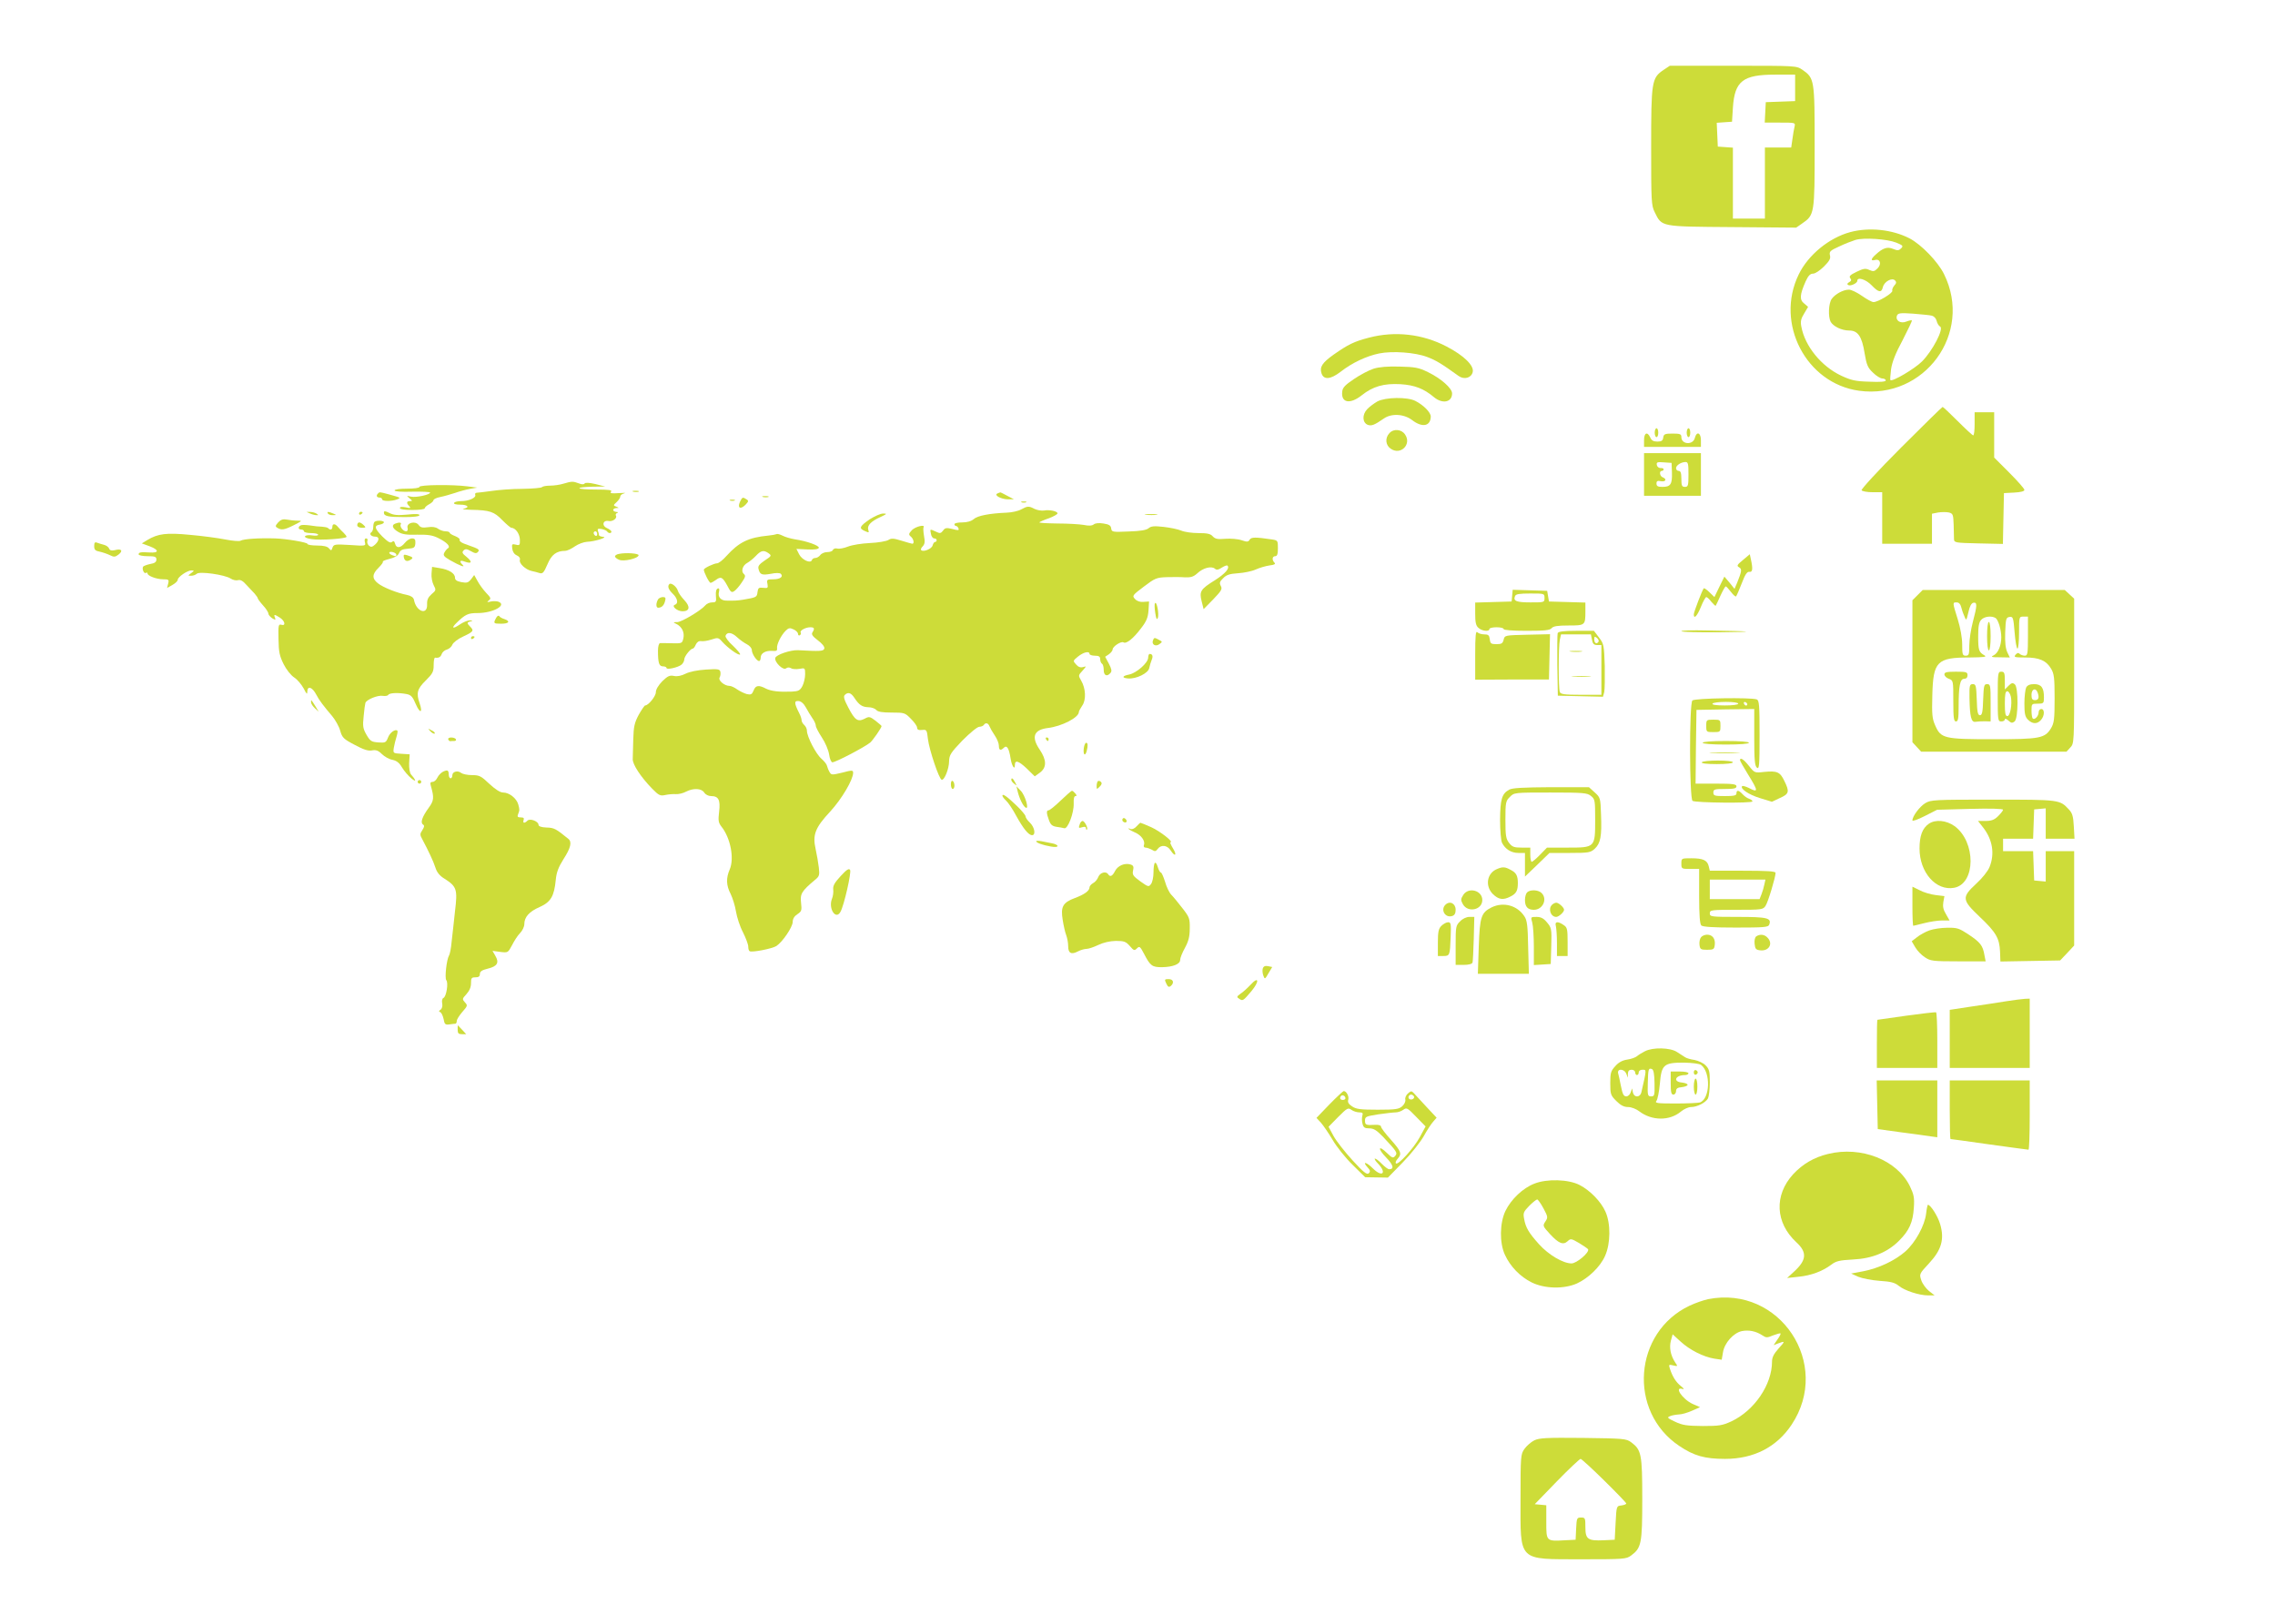 <?xml version="1.0" standalone="no"?>
<!DOCTYPE svg PUBLIC "-//W3C//DTD SVG 20010904//EN"
 "http://www.w3.org/TR/2001/REC-SVG-20010904/DTD/svg10.dtd">
<svg version="1.0" xmlns="http://www.w3.org/2000/svg"
 width="1280pt" height="914pt" viewBox="0 0 1280 914"
 preserveAspectRatio="xMidYMid meet">
<g transform="translate(0,914) scale(0.1,-0.1)"
fill="#cddc39" stroke="none">
<path d="M9359 8746 c-66 -45 -69 -65 -69 -433 0 -307 1 -329 20 -367 41 -83
29 -81 436 -84 l360 -3 33 23 c70 48 71 53 71 433 0 379 -1 385 -70 433 -33
22 -36 22 -389 22 l-356 0 -36 -24z m741 -101 l0 -74 -82 -3 -83 -3 -3 -57 -3
-58 87 0 c84 0 86 0 81 -22 -3 -13 -9 -44 -12 -70 l-7 -48 -74 0 -74 0 0 -200
0 -200 -90 0 -90 0 0 199 0 200 -42 3 -43 3 -3 67 -3 67 43 3 43 3 5 80 c10
149 56 185 238 185 l112 0 0 -75z"/>
<path d="M10411 7834 c-120 -32 -238 -129 -291 -239 -134 -275 42 -613 340
-654 368 -50 642 324 478 656 -34 70 -129 168 -195 202 -98 50 -227 63 -332
35z m257 -59 c39 -16 42 -19 28 -33 -12 -12 -20 -13 -44 -3 -33 14 -58 6 -99
-32 -28 -25 -29 -37 -3 -30 29 8 38 -24 13 -48 -17 -17 -23 -18 -46 -8 -21 10
-33 8 -72 -11 -35 -17 -43 -25 -35 -35 8 -10 7 -16 -6 -23 -11 -6 -13 -12 -5
-16 12 -8 51 10 51 24 0 23 48 8 80 -25 40 -42 56 -44 64 -10 8 31 51 54 68
37 9 -9 8 -16 -4 -29 -8 -10 -14 -23 -11 -29 4 -13 -80 -64 -106 -64 -9 0 -38
16 -65 35 -27 19 -60 35 -73 35 -32 0 -78 -25 -97 -52 -18 -25 -21 -100 -6
-129 15 -26 62 -49 104 -49 49 0 72 -33 87 -128 11 -66 18 -82 47 -109 18 -18
42 -33 53 -33 10 0 19 -5 19 -11 0 -7 -30 -10 -92 -7 -79 2 -103 8 -159 34
-112 53 -204 166 -224 276 -6 29 -2 45 16 74 l22 37 -22 19 c-27 21 -25 49 8
124 15 33 26 44 42 44 12 0 39 18 61 40 31 31 39 45 34 63 -5 21 1 27 52 50
31 15 73 31 92 37 49 14 177 5 228 -15z m199 -411 c14 -3 25 -14 29 -29 3 -14
12 -29 20 -33 22 -12 -43 -137 -102 -196 -42 -42 -168 -116 -178 -105 -2 2 0
30 4 62 6 40 25 89 65 163 30 59 54 108 52 111 -2 2 -17 -1 -32 -7 -33 -13
-62 7 -52 34 6 14 19 16 89 11 46 -4 93 -8 105 -11z"/>
<path d="M7703 7240 c-85 -22 -117 -38 -200 -96 -63 -45 -79 -69 -68 -104 12
-39 51 -36 108 8 64 50 144 88 217 103 74 15 202 6 270 -20 48 -18 80 -37 177
-107 31 -22 71 -11 79 22 9 36 -49 93 -147 144 -136 71 -290 88 -436 50z"/>
<path d="M7728 7065 c-25 -8 -75 -34 -110 -58 -49 -33 -64 -48 -66 -70 -8 -64
43 -74 109 -22 64 51 125 68 218 63 80 -5 132 -25 189 -73 48 -40 102 -29 102
21 0 29 -62 84 -136 120 -51 25 -72 29 -159 31 -67 2 -115 -2 -147 -12z"/>
<path d="M7750 6881 c-19 -11 -45 -30 -58 -44 -29 -31 -27 -76 4 -88 21 -7 37
-1 89 35 43 31 114 27 160 -8 57 -44 104 -35 105 20 0 23 -40 64 -87 88 -46
23 -167 21 -213 -3z"/>
<path d="M10696 6621 c-130 -130 -225 -234 -222 -240 4 -6 32 -11 62 -11 l54
0 0 -145 0 -145 140 0 140 0 0 85 0 84 35 7 c19 3 46 3 60 0 23 -6 25 -11 27
-69 1 -34 2 -71 2 -82 1 -19 9 -20 138 -23 l137 -3 3 143 3 143 58 3 c36 2 57
7 57 15 0 7 -38 50 -85 97 l-85 85 0 127 0 128 -55 0 -55 0 0 -65 c0 -36 -3
-65 -8 -65 -4 0 -43 36 -87 80 -44 44 -82 80 -85 80 -3 0 -108 -103 -234 -229z"/>
<path d="M9310 6705 c0 -14 5 -25 10 -25 6 0 10 11 10 25 0 14 -4 25 -10 25
-5 0 -10 -11 -10 -25z"/>
<path d="M9490 6705 c0 -14 5 -25 10 -25 6 0 10 11 10 25 0 14 -4 25 -10 25
-5 0 -10 -11 -10 -25z"/>
<path d="M7817 6702 c-26 -28 -21 -69 9 -88 55 -37 117 25 80 80 -20 31 -65
35 -89 8z"/>
<path d="M9250 6663 l0 -38 160 0 160 0 0 38 c0 42 -24 52 -34 13 -10 -42 -76
-38 -76 4 0 17 -7 20 -49 20 -44 0 -50 -3 -53 -22 -2 -18 -10 -23 -33 -23 -22
0 -33 6 -40 23 -16 35 -35 27 -35 -15z"/>
<path d="M9250 6470 l0 -120 160 0 160 0 0 120 0 120 -160 0 -160 0 0 -120z
m157 10 c2 -65 -8 -80 -53 -80 -26 0 -34 4 -34 19 0 14 6 17 25 13 27 -5 35
12 10 22 -17 6 -21 36 -5 36 6 0 10 4 10 9 0 5 -8 8 -17 7 -10 0 -19 7 -21 17
-3 16 2 18 40 15 l43 -3 2 -55z m93 -10 c0 -63 -2 -70 -20 -70 -17 0 -20 7
-20 45 0 33 -4 45 -15 45 -8 0 -15 7 -15 15 0 16 27 34 53 35 15 0 17 -10 17
-70z"/>
<path d="M3170 6418 c-19 -6 -53 -11 -75 -11 -22 0 -42 -4 -45 -8 -3 -5 -53
-9 -110 -10 -58 0 -136 -6 -175 -12 -38 -5 -76 -10 -83 -10 -7 0 -11 -6 -8
-12 6 -16 -36 -35 -79 -35 -19 0 -37 -4 -40 -10 -4 -6 10 -10 34 -10 44 0 56
-16 19 -23 -13 -2 7 -5 43 -6 104 -2 129 -10 175 -58 23 -23 46 -43 51 -43 23
-1 46 -32 48 -65 1 -33 -1 -36 -23 -30 -21 5 -23 3 -20 -22 2 -17 11 -32 25
-38 14 -6 21 -16 18 -26 -6 -19 31 -54 65 -62 14 -3 34 -8 46 -12 17 -5 24 2
44 49 23 55 51 76 100 76 10 0 34 11 54 25 20 14 51 25 69 26 41 1 122 26 90
28 -13 1 -23 5 -23 10 0 5 -3 16 -6 24 -4 11 1 13 21 10 14 -3 28 -9 31 -14 7
-11 24 -12 24 -1 0 5 -11 14 -25 20 -31 14 -23 46 9 40 23 -5 51 16 41 31 -3
5 1 12 7 14 8 3 6 6 -4 6 -10 1 -18 6 -18 11 0 6 8 10 18 11 16 0 16 1 -1 8
-17 6 -17 8 2 25 12 11 21 25 21 32 0 7 10 15 23 18 12 3 -2 3 -31 1 -42 -3
-52 -1 -44 8 8 9 -11 12 -84 12 -52 0 -94 3 -94 8 0 4 33 7 73 8 l72 1 -55 14
c-35 8 -57 9 -61 3 -4 -6 -15 -6 -33 1 -32 12 -39 12 -86 -2z m190 -284 c0 -8
-4 -12 -10 -9 -5 3 -10 10 -10 16 0 5 5 9 10 9 6 0 10 -7 10 -16z"/>
<path d="M2360 6400 c0 -6 -30 -10 -70 -10 -40 0 -70 -4 -70 -10 0 -6 38 -9
100 -7 55 1 100 -1 100 -5 0 -12 -78 -29 -107 -23 -27 6 -27 6 -9 -9 17 -14
18 -16 3 -16 -20 0 -22 -11 -4 -29 10 -11 6 -12 -20 -6 -21 4 -33 3 -33 -4 0
-7 27 -11 70 -11 39 0 70 4 70 10 0 5 11 15 24 22 14 7 25 18 25 23 0 6 17 14
38 18 21 4 58 15 83 23 25 9 63 19 85 23 l40 7 -55 7 c-84 11 -270 9 -270 -3z"/>
<path d="M3563 6373 c9 -2 23 -2 30 0 6 3 -1 5 -18 5 -16 0 -22 -2 -12 -5z"/>
<path d="M2127 6363 c-12 -11 -8 -23 8 -23 8 0 15 -4 15 -10 0 -12 56 -12 85
0 22 9 21 9 -51 29 -49 13 -49 13 -57 4z"/>
<path d="M5612 6363 c-22 -9 19 -32 58 -33 l35 0 -38 20 c-20 11 -38 20 -39
19 -2 0 -9 -3 -16 -6z"/>
<path d="M4293 6343 c9 -2 23 -2 30 0 6 3 -1 5 -18 5 -16 0 -22 -2 -12 -5z"/>
<path d="M4163 6315 c-15 -34 3 -44 31 -16 18 19 19 23 6 31 -21 14 -24 13
-37 -15z"/>
<path d="M4108 6323 c6 -2 18 -2 25 0 6 3 1 5 -13 5 -14 0 -19 -2 -12 -5z"/>
<path d="M5748 6313 c6 -2 18 -2 25 0 6 3 1 5 -13 5 -14 0 -19 -2 -12 -5z"/>
<path d="M5745 6273 c-16 -9 -52 -17 -80 -18 -97 -4 -165 -17 -186 -36 -14
-12 -37 -19 -66 -19 -23 0 -43 -4 -43 -10 0 -5 4 -10 9 -10 5 0 11 -6 14 -14
4 -11 -2 -12 -34 -3 -34 8 -42 7 -53 -9 -12 -16 -18 -17 -40 -6 -35 16 -34 16
-28 -13 2 -14 11 -25 18 -25 8 0 14 -4 14 -10 0 -5 -4 -10 -9 -10 -5 0 -11 -9
-14 -20 -5 -19 -52 -38 -64 -26 -4 4 0 13 9 22 11 12 13 25 7 57 -4 23 -5 45
-3 49 12 19 -45 5 -65 -15 -19 -21 -20 -25 -6 -37 15 -12 21 -40 8 -40 -3 0
-31 8 -60 17 -46 14 -58 15 -75 4 -12 -7 -58 -15 -104 -17 -45 -2 -101 -11
-123 -20 -23 -9 -50 -14 -60 -11 -11 3 -22 -1 -25 -8 -2 -7 -17 -12 -32 -12
-15 0 -33 -8 -39 -17 -7 -9 -19 -16 -28 -16 -8 0 -17 -5 -19 -12 -7 -21 -56 1
-72 33 l-15 30 61 -3 c40 -2 62 1 65 9 4 12 -66 38 -135 48 -24 4 -55 13 -70
21 -14 7 -29 11 -33 8 -4 -2 -25 -6 -46 -8 -113 -11 -165 -37 -236 -115 -20
-23 -44 -41 -52 -41 -17 0 -75 -27 -75 -36 0 -14 30 -74 38 -74 4 0 17 7 28
15 30 23 39 18 65 -29 20 -39 25 -43 41 -32 10 7 29 29 42 49 20 29 22 38 11
47 -17 15 -7 48 19 62 11 6 33 23 48 39 30 32 45 35 73 15 17 -13 16 -15 -22
-40 -32 -22 -40 -32 -35 -49 8 -31 18 -35 70 -26 27 6 50 5 55 0 16 -16 -3
-31 -42 -31 -36 0 -38 -2 -33 -26 4 -23 2 -25 -24 -22 -25 3 -29 -1 -32 -24
-3 -29 -6 -30 -82 -43 -33 -5 -46 -6 -95 -5 -30 1 -47 21 -40 48 4 17 2 23 -7
20 -8 -3 -12 -18 -10 -41 3 -33 1 -37 -21 -37 -14 0 -31 -7 -38 -16 -24 -29
-133 -94 -158 -95 -25 0 -25 -1 -6 -10 32 -16 47 -47 40 -81 -7 -29 -8 -29
-63 -28 -32 1 -62 1 -68 1 -7 -1 -12 -19 -12 -43 0 -68 6 -88 28 -88 11 0 20
-4 20 -9 0 -12 66 3 85 19 8 7 15 20 15 29 0 17 35 61 48 61 4 0 12 10 17 23
7 14 17 21 30 19 10 -2 37 2 58 9 36 12 40 11 60 -12 30 -34 93 -80 101 -72 3
3 -15 25 -40 49 -26 23 -44 48 -42 56 8 23 35 20 64 -7 16 -15 41 -33 57 -41
15 -8 27 -22 27 -32 0 -21 27 -62 41 -62 5 0 9 9 9 20 0 24 28 40 66 37 23 -2
28 2 26 15 -3 21 22 72 48 98 17 17 24 18 45 8 14 -6 25 -18 25 -25 0 -8 5
-11 10 -8 6 4 8 10 5 15 -7 11 27 30 54 30 23 0 26 -7 12 -29 -7 -11 1 -22 30
-44 24 -18 39 -36 37 -46 -3 -16 -23 -17 -148 -10 -42 2 -125 -26 -128 -44 -5
-24 45 -72 61 -58 8 6 18 6 27 1 8 -6 30 -7 48 -4 31 6 32 5 32 -30 0 -21 -7
-50 -15 -66 -13 -25 -22 -30 -58 -32 -72 -3 -118 2 -148 17 -40 21 -58 19 -69
-11 -9 -22 -15 -25 -38 -20 -15 4 -39 16 -54 26 -15 11 -34 20 -43 20 -29 0
-66 31 -56 48 5 8 6 23 4 32 -4 15 -15 16 -81 12 -47 -3 -92 -12 -114 -23 -24
-12 -47 -17 -66 -13 -24 5 -35 0 -66 -30 -22 -23 -36 -46 -36 -62 0 -22 -42
-74 -60 -74 -4 0 -20 -24 -36 -52 -24 -45 -29 -66 -31 -138 -1 -47 -3 -97 -3
-112 -1 -30 45 -100 108 -165 39 -40 47 -43 75 -37 18 4 44 6 60 5 15 -1 41 5
57 14 41 21 87 19 102 -5 8 -12 24 -20 39 -20 42 0 53 -22 45 -88 -6 -50 -4
-62 14 -85 50 -63 72 -177 46 -239 -22 -50 -20 -91 5 -139 11 -23 25 -67 30
-99 5 -31 22 -84 39 -116 16 -32 30 -69 30 -81 0 -12 3 -24 8 -26 13 -8 126
14 150 29 35 23 91 106 92 135 0 18 9 33 26 44 24 16 26 21 21 65 -6 50 4 66
78 128 25 20 27 27 22 70 -3 26 -11 72 -18 104 -18 80 -3 120 83 212 64 70
128 178 128 217 0 15 -5 16 -61 1 -59 -14 -62 -14 -72 4 -6 10 -12 26 -14 34
-1 8 -15 26 -31 40 -31 26 -82 125 -82 158 0 11 -7 25 -15 32 -8 7 -15 19 -15
27 0 8 -6 26 -14 41 -28 55 -28 69 -4 67 15 -1 30 -14 42 -36 10 -19 27 -46
37 -61 11 -15 19 -34 19 -42 0 -8 15 -37 34 -66 19 -28 37 -71 41 -96 3 -24
12 -44 18 -44 19 0 181 85 213 111 15 13 64 83 64 93 0 2 -15 15 -34 30 -32
24 -36 25 -62 11 -38 -19 -54 -8 -91 63 -23 44 -29 62 -20 71 18 18 35 13 54
-16 26 -40 44 -52 79 -53 17 0 37 -7 44 -15 9 -11 33 -15 87 -15 71 0 75 -1
108 -35 19 -19 35 -41 35 -50 0 -11 8 -15 27 -13 27 3 28 1 34 -52 8 -62 62
-223 77 -228 15 -5 42 62 42 105 1 34 9 47 75 116 43 43 84 77 95 77 10 0 22
5 25 10 10 15 25 12 32 -7 4 -10 17 -33 30 -52 13 -19 23 -44 23 -57 0 -27 10
-30 28 -12 17 17 29 -3 38 -60 6 -41 24 -69 24 -38 0 31 20 25 66 -18 l46 -45
29 21 c39 29 38 71 -1 129 -49 72 -34 112 45 122 78 9 175 59 175 90 0 5 9 21
19 36 23 32 20 97 -6 141 -17 29 -16 30 8 56 22 25 23 26 3 20 -14 -4 -27 0
-39 14 -19 21 -19 21 10 45 31 25 65 33 65 15 0 -5 14 -10 30 -10 23 0 30 -5
30 -19 0 -11 5 -23 10 -26 6 -3 10 -19 10 -36 0 -31 19 -39 38 -16 9 10 6 23
-9 52 l-21 39 21 14 c11 8 21 20 21 27 0 17 48 48 61 40 16 -10 55 21 98 78
32 41 40 62 43 102 l3 50 -31 -2 c-20 -2 -37 4 -48 16 -17 18 -15 21 50 70 62
47 71 51 128 53 34 1 80 1 103 -1 34 -1 48 3 70 23 32 30 78 42 98 26 10 -9
20 -7 40 6 14 9 28 14 31 11 15 -14 -12 -45 -70 -82 -82 -51 -89 -63 -75 -119
l11 -44 54 55 c46 48 52 58 43 75 -9 17 -7 25 13 44 18 19 37 25 83 28 33 2
78 11 100 21 22 10 57 20 78 23 27 3 35 8 28 15 -16 16 -13 37 4 37 11 0 15
12 15 45 0 42 -1 44 -32 49 -94 14 -118 14 -127 -1 -7 -13 -14 -14 -46 -3 -20
7 -61 10 -91 8 -43 -4 -57 -1 -71 14 -12 14 -31 18 -80 18 -35 0 -79 6 -97 14
-19 8 -64 17 -100 21 -53 6 -70 4 -84 -8 -12 -10 -46 -16 -112 -18 -91 -4 -95
-3 -98 17 -2 17 -12 23 -44 28 -25 4 -45 2 -54 -5 -10 -8 -28 -9 -57 -3 -23 4
-90 8 -149 8 -59 1 -104 3 -100 7 4 3 28 14 55 23 26 10 47 22 47 27 0 12 -45
22 -76 16 -15 -2 -38 2 -53 9 -33 17 -39 17 -76 -3z"/>
<path d="M2160 6255 c0 -20 24 -25 116 -25 52 0 84 4 84 11 0 7 -23 8 -69 3
-53 -5 -76 -3 -100 9 -24 12 -31 13 -31 2z"/>
<path d="M1745 6250 c11 -5 27 -9 35 -9 13 -1 13 0 0 9 -8 5 -24 9 -35 9 l-20
0 20 -9z"/>
<path d="M1845 6250 c3 -5 16 -10 28 -9 21 0 21 1 2 9 -28 12 -37 12 -30 0z"/>
<path d="M2020 6249 c0 -5 5 -7 10 -4 6 3 10 8 10 11 0 2 -4 4 -10 4 -5 0 -10
-5 -10 -11z"/>
<path d="M4894 6218 c-58 -40 -63 -51 -29 -66 24 -11 26 -10 20 7 -7 24 16 48
70 72 36 17 37 19 14 19 -15 0 -48 -15 -75 -32z"/>
<path d="M6448 6243 c18 -2 45 -2 60 0 15 2 0 4 -33 4 -33 0 -45 -2 -27 -4z"/>
<path d="M1565 6200 c-16 -18 -17 -23 -5 -30 23 -15 41 -12 94 15 47 24 48 25
19 25 -17 0 -44 3 -59 6 -22 4 -34 0 -49 -16z"/>
<path d="M2107 6203 c-4 -3 -7 -17 -7 -29 0 -13 -5 -26 -10 -29 -15 -9 -2 -25
21 -25 25 0 24 -22 -1 -45 -16 -14 -23 -15 -34 -6 -8 7 -12 19 -9 27 3 8 0 14
-7 14 -8 0 -10 -8 -7 -21 6 -22 4 -22 -84 -16 -84 5 -91 4 -98 -14 -6 -19 -8
-19 -20 -5 -9 11 -30 16 -67 16 -30 0 -54 4 -54 9 0 9 -120 29 -180 31 -96 3
-180 -3 -197 -13 -6 -4 -44 -1 -85 7 -40 8 -129 20 -198 26 -134 13 -181 7
-241 -29 l-31 -19 46 -17 c52 -20 51 -38 -3 -34 -50 3 -61 1 -61 -11 0 -5 23
-10 50 -10 42 0 50 -3 50 -19 0 -14 -10 -21 -35 -25 -19 -4 -37 -11 -40 -15
-7 -13 5 -42 16 -35 5 3 9 2 9 -3 0 -14 52 -33 88 -33 31 0 34 -2 28 -25 l-6
-24 30 17 c16 9 30 22 30 29 0 16 54 53 77 53 17 -1 17 -1 -1 -15 -20 -15 -20
-15 0 -15 11 0 25 5 31 11 15 15 158 -5 191 -27 12 -8 31 -12 41 -9 13 4 28
-4 47 -26 16 -17 37 -40 47 -50 9 -11 17 -22 17 -25 0 -4 13 -22 30 -41 17
-18 30 -39 30 -46 0 -7 10 -18 21 -26 19 -11 21 -11 16 3 -8 20 -3 20 28 0 29
-19 34 -48 8 -40 -16 5 -18 -2 -16 -81 1 -72 6 -95 29 -141 15 -30 41 -63 60
-75 18 -12 41 -40 53 -62 16 -32 20 -35 20 -17 1 35 28 26 51 -18 15 -30 43
-66 89 -120 18 -22 39 -59 45 -82 11 -39 19 -47 82 -80 50 -27 76 -35 97 -31
21 4 35 0 55 -20 15 -15 42 -30 60 -33 24 -5 39 -17 54 -43 12 -20 35 -47 52
-61 29 -24 29 -13 -1 21 -8 10 -12 35 -11 65 l3 49 -47 3 c-47 3 -47 3 -42 35
3 18 10 45 15 61 5 16 7 31 5 34 -12 11 -43 -11 -53 -39 -11 -28 -15 -30 -55
-27 -38 3 -45 7 -66 43 -20 35 -22 48 -16 104 3 36 8 70 10 76 8 19 70 44 98
39 13 -2 28 0 31 6 7 11 57 13 103 4 25 -5 34 -15 52 -58 23 -53 40 -49 21 6
-20 57 -14 81 34 128 39 39 45 49 45 87 0 24 3 42 8 42 20 -3 31 3 37 20 3 10
16 22 28 25 12 3 27 15 32 28 6 13 32 33 63 47 56 26 60 32 37 55 -19 19 -19
24 3 29 14 4 13 5 -4 6 -12 0 -38 -10 -58 -24 -38 -26 -49 -21 -18 9 50 49 65
56 120 56 86 0 167 45 116 64 -8 3 -28 4 -42 1 -22 -5 -24 -4 -12 6 14 10 12
15 -15 43 -16 17 -38 47 -48 66 l-19 34 -17 -23 c-16 -20 -24 -23 -55 -17 -26
5 -36 12 -36 25 0 25 -35 46 -87 54 l-42 7 -3 -37 c-2 -21 4 -51 12 -66 14
-27 14 -29 -12 -51 -20 -18 -26 -32 -25 -57 3 -64 -62 -41 -74 26 -3 13 -16
22 -39 27 -56 11 -134 42 -163 65 -35 27 -34 52 3 88 16 16 27 31 24 34 -3 3
14 10 38 16 29 7 46 17 53 32 7 17 19 23 50 25 35 3 40 6 42 31 1 21 -3 27
-19 27 -11 0 -29 -11 -40 -25 -24 -30 -48 -32 -55 -5 -4 15 -9 18 -18 10 -9
-8 -23 1 -54 31 -44 45 -48 62 -13 67 12 2 22 8 22 13 0 10 -43 12 -53 2z
m123 -184 c0 -11 -3 -11 -24 -3 -23 9 -20 23 4 17 11 -3 20 -9 20 -14z"/>
<path d="M2010 6185 c0 -9 10 -15 26 -15 23 0 24 2 10 15 -8 8 -19 15 -25 15
-6 0 -11 -7 -11 -15z"/>
<path d="M2223 6193 c-22 -8 -14 -28 17 -46 22 -14 49 -18 107 -16 61 1 87 -3
119 -19 48 -24 70 -47 55 -57 -6 -3 -15 -14 -21 -25 -8 -15 -3 -22 33 -43 55
-31 87 -43 70 -26 -21 21 -15 29 13 18 39 -14 43 -1 9 27 -24 19 -27 26 -17
36 10 10 18 10 42 -4 23 -13 31 -14 40 -3 8 9 3 15 -20 24 -16 6 -43 16 -60
22 -16 6 -27 16 -24 21 3 5 -8 14 -25 21 -17 6 -31 15 -31 19 0 4 -10 8 -23 8
-13 0 -32 7 -43 15 -13 9 -31 12 -57 8 -29 -4 -41 -2 -51 12 -18 26 -70 13
-63 -15 3 -12 0 -20 -8 -20 -17 0 -38 27 -30 40 6 10 -10 12 -32 3z"/>
<path d="M1693 6184 c-18 -8 -16 -24 2 -24 8 0 15 -4 15 -10 0 -5 18 -10 40
-10 22 0 40 -4 40 -9 0 -6 -15 -7 -34 -4 -18 3 -36 1 -40 -5 -3 -6 13 -13 38
-16 48 -8 196 3 196 13 0 4 -8 14 -17 23 -10 9 -24 24 -31 32 -16 20 -32 21
-32 1 0 -16 -12 -20 -24 -7 -4 4 -20 7 -34 8 -15 0 -45 3 -67 7 -22 3 -46 4
-52 1z"/>
<path d="M530 6067 c0 -21 6 -27 33 -32 17 -4 43 -13 57 -20 22 -11 28 -10 48
5 26 21 15 34 -22 24 -18 -4 -28 -2 -32 9 -3 8 -16 18 -29 21 -13 3 -30 9 -39
12 -12 5 -16 0 -16 -19z"/>
<path d="M3483 6023 c-13 -2 -23 -9 -23 -14 0 -5 10 -14 23 -19 25 -12 107 7
110 25 2 11 -72 16 -110 8z"/>
<path d="M2272 6004 c4 -21 18 -27 38 -14 17 10 14 15 -18 25 -19 6 -23 4 -20
-11z"/>
<path d="M9807 5989 c-33 -27 -37 -33 -23 -41 18 -10 16 -22 -10 -87 l-15 -35
-28 35 -29 34 -28 -57 -28 -58 -28 27 c-15 15 -30 25 -32 22 -8 -8 -56 -133
-56 -146 0 -30 19 -10 40 42 12 30 26 55 30 55 5 0 18 -12 29 -27 12 -14 23
-24 24 -22 2 2 14 28 27 57 13 28 26 52 30 52 3 0 16 -14 29 -31 13 -17 25
-28 29 -25 3 4 18 37 32 74 19 50 30 66 43 64 18 -3 20 17 8 71 l-6 28 -38
-32z"/>
<path d="M3766 5853 c-12 -12 -5 -31 19 -54 27 -26 33 -55 13 -62 -23 -7 12
-37 42 -37 41 0 45 26 10 63 -17 18 -33 41 -36 52 -6 23 -38 48 -48 38z"/>
<path d="M8508 5788 l-3 -33 -102 -3 -103 -3 0 -63 c0 -48 4 -67 18 -79 20
-19 62 -23 62 -7 0 6 18 10 40 10 22 0 40 -4 40 -10 0 -6 50 -10 129 -10 102
0 131 3 141 15 9 11 34 15 95 15 94 0 95 1 95 80 l0 49 -102 3 -103 3 -5 30
-5 30 -97 3 -97 3 -3 -33z m182 -13 c0 -25 -1 -25 -79 -25 -80 0 -98 8 -87 35
4 12 25 15 86 15 79 0 80 0 80 -25z"/>
<path d="M10789 5791 l-29 -29 0 -400 0 -399 25 -27 24 -26 409 0 409 0 21 23
c22 23 22 26 22 431 l0 407 -26 24 -27 25 -399 0 -400 0 -29 -29z m245 -66 c3
-13 11 -37 18 -52 11 -28 11 -28 23 22 7 33 17 51 28 53 22 4 22 -14 -3 -108
-11 -41 -20 -101 -20 -132 0 -51 -2 -58 -20 -58 -18 0 -20 7 -20 63 0 38 -10
93 -25 142 -30 96 -30 95 -6 95 12 0 21 -9 25 -25z m194 -63 c15 -10 32 -66
32 -108 0 -47 -18 -90 -43 -102 -18 -9 -13 -11 35 -11 l56 -1 -14 29 c-10 21
-14 55 -12 113 3 76 5 83 24 86 20 3 22 -2 29 -87 4 -50 11 -91 16 -91 5 0 9
41 9 90 0 89 0 90 25 90 l25 0 0 -110 c0 -99 -2 -110 -18 -110 -10 0 -23 5
-28 10 -8 8 -15 6 -24 -5 -11 -13 -5 -15 54 -15 79 0 119 -17 146 -63 17 -28
20 -51 20 -167 0 -118 -3 -139 -20 -168 -35 -57 -62 -62 -326 -62 -276 0 -294
4 -326 78 -17 38 -19 62 -16 171 5 189 26 211 210 211 82 1 99 3 83 12 -31 18
-35 28 -35 107 0 55 4 79 17 93 17 19 58 24 81 10z"/>
<path d="M11180 5560 c0 -47 4 -80 10 -80 6 0 10 33 10 80 0 47 -4 80 -10 80
-6 0 -10 -33 -10 -80z"/>
<path d="M10940 5345 c0 -9 11 -20 25 -25 25 -9 25 -11 25 -125 0 -96 3 -115
15 -115 12 0 15 16 15 83 0 117 8 157 31 157 12 0 19 7 19 20 0 18 -7 20 -65
20 -52 0 -65 -3 -65 -15z"/>
<path d="M11240 5220 c0 -133 1 -140 20 -140 11 0 20 5 20 12 0 6 9 3 20 -7
16 -15 22 -15 35 -5 21 17 22 192 1 209 -12 10 -19 8 -35 -8 l-21 -21 0 50 c0
43 -3 50 -20 50 -19 0 -20 -7 -20 -140z m74 -1 c8 -44 -4 -109 -20 -109 -11 0
-14 17 -14 70 0 53 3 70 14 70 7 0 16 -14 20 -31z"/>
<path d="M11081 5213 c2 -108 10 -139 34 -135 11 2 35 3 53 3 l32 -1 0 105 c0
98 -1 105 -20 105 -17 0 -19 -8 -22 -87 -2 -70 -6 -88 -18 -88 -12 0 -16 18
-18 88 -3 79 -5 87 -22 87 -18 0 -20 -7 -19 -77z"/>
<path d="M11400 5271 c-5 -11 -10 -51 -10 -90 0 -58 4 -75 20 -91 25 -25 52
-26 73 -2 21 23 22 62 2 62 -8 0 -15 -8 -15 -19 0 -21 -23 -45 -33 -34 -4 3
-7 24 -7 45 0 37 1 38 35 38 33 0 35 2 35 36 0 54 -15 74 -55 74 -24 0 -38 -6
-45 -19z m64 -27 c11 -29 6 -44 -14 -44 -16 0 -20 7 -20 30 0 32 23 42 34 14z"/>
<path d="M3703 5768 c-13 -22 -13 -48 0 -48 20 0 33 13 39 38 5 17 2 22 -12
22 -11 0 -22 -6 -27 -12z"/>
<path d="M6498 5745 c-3 -6 -2 -30 2 -55 5 -33 9 -40 14 -28 9 20 -6 99 -16
83z"/>
<path d="M2791 5662 c-16 -30 -15 -32 29 -32 44 0 53 14 18 26 -13 4 -26 11
-29 17 -4 5 -12 1 -18 -11z"/>
<path d="M9460 5588 c0 -5 98 -7 218 -6 217 2 192 6 -76 10 -78 2 -142 0 -142
-4z"/>
<path d="M8300 5455 l0 -140 208 1 207 0 3 127 3 128 -128 -3 c-126 -3 -127
-3 -133 -28 -5 -21 -12 -25 -40 -25 -31 0 -35 3 -38 28 -3 22 -8 27 -31 27
-15 0 -32 5 -39 12 -9 9 -12 -19 -12 -127z"/>
<path d="M8764 5577 c-2 -7 -3 -89 -2 -182 l3 -170 127 -3 127 -3 7 26 c3 13
4 80 3 147 -4 117 -5 125 -33 161 l-28 37 -100 0 c-71 0 -100 -4 -104 -13z
m193 -37 c4 -23 11 -30 29 -30 l24 0 0 -140 0 -140 -114 0 c-95 0 -115 3 -120
16 -8 21 -8 253 0 293 l7 31 84 0 84 0 6 -30z m37 -11 c-10 -16 -24 -9 -24 12
0 18 2 19 15 9 8 -7 12 -16 9 -21z"/>
<path d="M8838 5473 c18 -2 45 -2 60 0 15 2 0 4 -33 4 -33 0 -45 -2 -27 -4z"/>
<path d="M8853 5333 c26 -2 67 -2 90 0 23 2 2 3 -48 3 -49 0 -68 -1 -42 -3z"/>
<path d="M2650 5549 c0 -5 5 -7 10 -4 6 3 10 8 10 11 0 2 -4 4 -10 4 -5 0 -10
-5 -10 -11z"/>
<path d="M6487 5536 c-9 -23 15 -37 36 -21 18 13 18 14 -2 24 -25 14 -28 14
-34 -3z"/>
<path d="M6460 5439 c0 -29 -66 -87 -107 -95 -40 -8 -43 -19 -6 -22 45 -4 113
29 119 58 3 14 9 35 14 47 9 21 4 33 -12 33 -4 0 -8 -10 -8 -21z"/>
<path d="M9522 5198 c-18 -18 -17 -554 1 -565 17 -11 337 -14 337 -3 0 5 -8
11 -19 15 -10 3 -26 14 -36 25 -22 24 -35 26 -35 5 0 -12 -14 -15 -65 -15 -58
0 -65 2 -65 20 0 18 7 20 65 20 51 0 65 3 65 15 0 12 -19 15 -115 15 l-115 0
2 208 3 207 163 3 162 2 0 -159 c0 -129 3 -161 15 -171 13 -11 15 10 15 183 0
168 -2 196 -16 201 -31 12 -349 7 -362 -6z m258 -18 c0 -6 -32 -10 -76 -10
-47 0 -73 4 -69 10 3 6 37 10 76 10 39 0 69 -4 69 -10z m51 -3 c-1 -12 -15 -9
-19 4 -3 6 1 10 8 8 6 -3 11 -8 11 -12z"/>
<path d="M1750 5188 c0 -8 10 -23 22 -34 l21 -19 -18 30 c-26 41 -25 40 -25
23z"/>
<path d="M9600 5055 c0 -34 1 -35 40 -35 39 0 40 1 40 35 0 34 -1 35 -40 35
-39 0 -40 -1 -40 -35z"/>
<path d="M2422 5024 c10 -10 20 -15 24 -12 3 4 -5 12 -18 18 -22 12 -22 12 -6
-6z"/>
<path d="M2522 4979 c2 -6 7 -10 11 -10 4 1 14 1 23 1 8 0 12 5 9 10 -8 13
-48 13 -43 -1z"/>
<path d="M5885 4980 c3 -5 8 -10 11 -10 2 0 4 5 4 10 0 6 -5 10 -11 10 -5 0
-7 -4 -4 -10z"/>
<path d="M9580 4960 c0 -6 50 -10 130 -10 80 0 130 4 130 10 0 6 -50 10 -130
10 -80 0 -130 -4 -130 -10z"/>
<path d="M6098 4930 c-5 -36 7 -50 16 -17 8 31 7 47 -3 47 -5 0 -11 -14 -13
-30z"/>
<path d="M9632 4903 c37 -2 100 -2 140 0 40 1 10 3 -67 3 -77 0 -110 -1 -73
-3z"/>
<path d="M9790 4862 c0 -4 20 -40 45 -80 59 -95 59 -105 4 -76 -17 8 -33 13
-37 10 -13 -14 37 -48 99 -67 l68 -21 45 21 c52 23 56 35 25 97 -24 50 -40 57
-113 50 -54 -6 -54 -6 -86 34 -29 37 -50 50 -50 32z"/>
<path d="M9575 4850 c-4 -6 27 -10 84 -10 54 0 91 4 91 10 0 6 -35 10 -84 10
-47 0 -88 -4 -91 -10z"/>
<path d="M2494 4798 c-12 -6 -27 -21 -33 -34 -6 -13 -18 -24 -27 -24 -12 0
-15 -6 -10 -22 19 -67 18 -83 -12 -124 -37 -51 -48 -84 -32 -94 9 -6 8 -13 -4
-32 -14 -21 -14 -26 1 -53 33 -62 61 -121 73 -158 8 -26 24 -46 51 -62 69 -44
74 -60 59 -183 -6 -59 -15 -136 -19 -172 -3 -36 -10 -71 -15 -78 -13 -21 -25
-126 -15 -138 13 -15 0 -94 -16 -100 -7 -3 -10 -16 -7 -31 3 -15 -1 -29 -9
-35 -11 -7 -11 -11 -2 -14 7 -3 15 -21 19 -39 5 -29 9 -33 32 -30 15 2 30 4
35 4 4 1 7 8 7 16 0 8 14 30 31 50 30 34 31 37 15 54 -16 18 -16 20 8 46 17
19 26 39 26 61 0 30 3 34 25 34 18 0 25 5 25 19 0 14 12 22 45 30 53 13 65 33
42 72 l-16 28 44 -6 c43 -5 43 -5 66 38 12 24 32 55 45 68 13 13 24 36 24 50
0 40 27 71 87 97 62 28 81 60 90 153 4 42 15 71 44 117 40 62 48 96 27 113
-70 57 -80 63 -123 64 -29 1 -45 7 -45 15 0 20 -48 38 -62 24 -17 -17 -28 -15
-22 3 4 11 0 15 -16 15 -17 0 -21 4 -15 18 9 24 9 24 1 55 -10 35 -51 67 -85
67 -17 0 -43 17 -78 49 -46 44 -56 49 -98 49 -25 0 -52 6 -60 12 -19 16 -50 8
-50 -13 0 -9 -4 -17 -10 -17 -5 0 -10 9 -10 20 -1 26 -6 29 -31 18z"/>
<path d="M5690 4751 c0 -5 7 -15 17 -22 15 -13 15 -12 4 9 -12 23 -21 28 -21
13z"/>
<path d="M2350 4740 c0 -5 5 -10 10 -10 6 0 10 5 10 10 0 6 -4 10 -10 10 -5 0
-10 -4 -10 -10z"/>
<path d="M5350 4726 c0 -14 5 -26 10 -26 6 0 10 9 10 19 0 11 -4 23 -10 26 -6
4 -10 -5 -10 -19z"/>
<path d="M6177 4744 c-4 -4 -7 -17 -7 -28 0 -19 1 -19 17 -3 12 11 14 20 7 27
-6 6 -13 7 -17 4z"/>
<path d="M5726 4685 c9 -37 30 -82 45 -90 21 -13 -3 70 -28 95 l-24 25 7 -30z"/>
<path d="M8491 4696 c-41 -23 -50 -53 -51 -169 0 -61 5 -118 11 -130 18 -36
52 -57 92 -57 l37 0 0 -67 0 -66 69 66 69 67 115 0 c106 0 116 2 140 24 32 30
40 70 35 191 -3 95 -4 97 -36 126 l-32 29 -213 0 c-157 -1 -218 -4 -236 -14z
m460 -35 c23 -18 24 -25 24 -134 0 -157 0 -157 -155 -157 l-116 0 -39 -40
c-21 -22 -43 -40 -47 -40 -4 0 -8 18 -8 40 l0 40 -49 0 c-42 0 -53 4 -70 26
-18 23 -21 41 -21 131 0 97 2 106 25 128 24 25 25 25 228 25 187 0 207 -2 228
-19z"/>
<path d="M5968 4635 c-31 -30 -62 -55 -68 -55 -13 0 -13 -16 2 -56 9 -25 18
-33 42 -37 17 -2 37 -6 44 -8 20 -6 55 87 53 139 -1 26 2 42 10 42 8 0 8 4 -1
15 -7 8 -15 15 -19 15 -3 0 -32 -25 -63 -55z"/>
<path d="M5640 4662 c0 -5 9 -17 21 -28 11 -10 37 -48 56 -84 41 -74 70 -110
90 -110 22 0 14 45 -12 70 -14 13 -25 29 -25 36 0 7 -23 34 -50 60 -55 53 -80
70 -80 56z"/>
<path d="M10832 4620 c-31 -19 -72 -73 -72 -97 0 -6 31 5 70 25 l69 35 186 5
c113 3 185 1 185 -5 0 -5 -13 -21 -28 -36 -21 -21 -38 -27 -71 -27 l-42 0 29
-37 c53 -68 66 -148 36 -222 -9 -23 -41 -63 -75 -94 -83 -77 -81 -91 20 -187
92 -87 111 -121 114 -196 l2 -55 168 3 168 3 40 42 39 42 0 266 0 265 -80 0
-80 0 0 -86 0 -85 -32 3 -33 3 -3 83 -3 82 -84 0 -85 0 0 35 0 35 85 0 84 0 3
83 3 82 33 3 32 3 0 -85 0 -86 81 0 81 0 -4 70 c-3 56 -8 74 -28 95 -51 55
-52 55 -427 55 -330 0 -350 -1 -381 -20z"/>
<path d="M6316 4532 c-3 -6 -1 -14 5 -17 15 -10 25 3 12 16 -7 7 -13 7 -17 1z"/>
<path d="M6076 4504 c-9 -24 -8 -26 14 -19 13 4 20 2 20 -6 0 -7 3 -10 6 -7 7
8 -14 48 -25 48 -5 0 -12 -7 -15 -16z"/>
<path d="M10852 4504 c-36 -25 -52 -68 -52 -139 0 -135 93 -240 195 -221 122
23 123 259 2 347 -46 33 -108 39 -145 13z"/>
<path d="M6395 4490 c-10 -12 -25 -18 -32 -16 -29 12 -10 -5 21 -18 37 -15 61
-49 52 -72 -3 -8 1 -14 9 -14 9 0 24 -6 36 -12 17 -11 22 -10 33 5 19 25 53
21 72 -8 25 -39 38 -29 14 10 -12 19 -18 35 -15 35 22 0 -59 63 -108 85 -32
14 -59 25 -61 25 -1 0 -11 -9 -21 -20z"/>
<path d="M5830 4406 c0 -9 37 -22 83 -30 22 -4 37 -3 37 3 0 5 -13 12 -30 15
-16 3 -43 9 -60 12 -16 3 -30 3 -30 0z"/>
<path d="M9460 4280 c0 -29 1 -30 50 -30 l50 0 0 -153 c0 -106 4 -157 12 -165
8 -8 66 -12 194 -12 159 0 183 2 188 16 15 38 -10 44 -175 44 -152 0 -159 1
-159 20 0 19 7 20 150 20 144 0 150 1 164 23 14 21 56 161 56 185 0 9 -49 12
-185 12 l-185 0 -6 25 c-8 34 -32 45 -98 45 -56 0 -56 0 -56 -30z m467 -117
c-3 -16 -10 -40 -16 -55 l-11 -28 -140 0 -140 0 0 55 0 55 156 0 157 0 -6 -27z"/>
<path d="M6498 4284 c-5 -4 -8 -28 -8 -54 0 -25 -6 -55 -14 -65 -13 -17 -15
-17 -60 15 -41 30 -46 37 -41 61 5 21 2 29 -14 34 -33 10 -71 -6 -87 -36 -15
-30 -28 -36 -39 -19 -12 19 -45 10 -55 -14 -5 -14 -18 -30 -30 -36 -11 -6 -20
-17 -20 -24 0 -19 -29 -40 -83 -60 -67 -25 -80 -49 -68 -122 5 -33 14 -72 20
-87 6 -16 11 -43 11 -62 0 -39 17 -49 55 -29 15 8 37 14 48 14 11 0 41 10 66
22 29 14 65 22 99 23 47 0 57 -4 79 -29 22 -26 26 -27 40 -13 14 14 18 11 40
-31 35 -68 46 -75 100 -75 62 1 103 17 103 41 0 11 12 41 27 68 20 37 27 63
27 109 1 56 -2 64 -42 115 -23 30 -51 64 -62 75 -11 11 -27 44 -35 73 -9 28
-19 52 -24 52 -4 0 -12 14 -17 31 -5 17 -12 27 -16 23z"/>
<path d="M4730 4210 c-34 -37 -44 -54 -42 -75 2 -15 -1 -39 -7 -53 -22 -55 22
-122 48 -73 20 36 62 221 54 235 -6 11 -19 3 -53 -34z"/>
<path d="M8424 4250 c-58 -23 -70 -95 -25 -141 33 -32 58 -36 100 -14 32 16
41 33 41 75 0 42 -9 59 -41 75 -31 17 -44 18 -75 5z"/>
<path d="M10760 4040 c0 -60 2 -110 5 -110 2 0 30 7 62 15 31 8 76 15 100 15
l42 0 -20 35 c-16 26 -19 44 -15 69 l6 33 -49 6 c-27 3 -68 15 -90 27 l-41 20
0 -110z"/>
<path d="M8233 4104 c-15 -24 -15 -29 -2 -53 28 -49 109 -32 109 24 0 54 -77
75 -107 29z"/>
<path d="M8592 4118 c-7 -7 -12 -26 -12 -43 0 -38 16 -55 50 -55 50 0 78 60
44 94 -18 19 -65 21 -82 4z"/>
<path d="M8132 4048 c-28 -28 -1 -75 38 -63 14 4 20 15 20 35 0 36 -33 53 -58
28z"/>
<path d="M8732 4048 c-23 -23 -7 -68 24 -68 14 0 44 27 44 40 0 13 -30 40 -44
40 -6 0 -17 -5 -24 -12z"/>
<path d="M8393 4034 c-60 -30 -67 -53 -73 -222 l-5 -152 143 0 144 0 -4 148
c-2 122 -6 153 -21 175 -40 62 -118 83 -184 51z"/>
<path d="M8215 3955 c-24 -23 -25 -31 -25 -135 l0 -110 45 0 c28 0 47 5 50 13
2 6 5 67 7 135 l3 122 -28 0 c-16 0 -38 -10 -52 -25z"/>
<path d="M8621 3948 c5 -18 9 -79 9 -136 l0 -103 48 3 47 3 3 101 c3 97 1 103
-24 133 -19 23 -34 31 -59 31 -33 0 -33 0 -24 -32z"/>
<path d="M8110 3930 c-16 -16 -20 -33 -20 -95 l0 -75 30 0 c37 0 38 3 42 108
3 73 1 82 -14 82 -10 0 -27 -9 -38 -20z"/>
<path d="M8754 3928 c3 -13 6 -56 6 -95 l0 -73 30 0 30 0 0 79 c0 71 -2 82
-22 95 -33 23 -52 21 -44 -6z"/>
<path d="M10855 3904 c-22 -8 -53 -25 -69 -38 l-30 -23 20 -34 c11 -19 35 -44
54 -56 31 -21 44 -23 188 -23 l154 0 -7 36 c-9 53 -23 71 -89 115 -53 35 -64
39 -120 38 -33 0 -79 -7 -101 -15z"/>
<path d="M9571 3866 c-7 -8 -11 -27 -9 -43 3 -25 7 -28 43 -28 36 0 40 3 43
28 4 34 -13 57 -43 57 -12 0 -28 -6 -34 -14z"/>
<path d="M9882 3871 c-8 -5 -12 -22 -10 -42 3 -29 7 -34 31 -37 50 -6 75 38
41 72 -17 18 -42 20 -62 7z"/>
<path d="M7105 3690 c-3 -9 -2 -27 3 -40 8 -22 9 -22 29 13 l21 35 -24 5 c-16
3 -25 -1 -29 -13z"/>
<path d="M6562 3605 c9 -19 14 -22 25 -14 21 18 15 39 -12 39 -23 0 -24 -2
-13 -25z"/>
<path d="M7035 3597 c-17 -18 -41 -40 -55 -49 -21 -15 -23 -19 -10 -27 22 -16
23 -15 70 40 48 57 43 89 -5 36z"/>
<path d="M11285 3505 c-44 -7 -133 -21 -197 -30 l-118 -18 0 -163 0 -164 225
0 225 0 0 195 0 195 -27 -1 c-16 -1 -64 -7 -108 -14z"/>
<path d="M10725 3424 c-88 -12 -161 -23 -162 -23 -2 -1 -3 -62 -3 -136 l0
-135 170 0 170 0 0 154 c0 85 -3 156 -7 159 -5 2 -80 -7 -168 -19z"/>
<path d="M2575 3345 c0 -20 5 -25 24 -25 l24 0 -23 25 c-13 14 -24 25 -24 25
-1 0 -1 -11 -1 -25z"/>
<path d="M9255 3224 c-16 -8 -37 -21 -45 -28 -8 -7 -33 -16 -55 -19 -27 -4
-49 -16 -67 -37 -25 -27 -28 -38 -28 -96 0 -62 2 -68 34 -100 24 -24 43 -34
66 -34 18 0 45 -10 63 -24 71 -54 171 -55 235 -1 17 14 42 25 56 25 35 0 83
25 96 49 5 11 10 52 10 91 0 61 -3 74 -24 95 -13 13 -41 26 -62 30 -22 3 -46
10 -54 16 -8 5 -28 18 -45 29 -38 25 -136 27 -180 4z m316 -77 c55 -42 51
-189 -6 -211 -9 -3 -71 -6 -137 -6 -105 0 -119 2 -108 15 6 8 15 51 19 96 9
108 22 119 135 119 48 -1 87 -6 97 -13z m-262 -103 c1 -68 0 -74 -19 -74 -19
0 -21 5 -19 73 2 81 4 88 23 81 10 -4 14 -28 15 -80z m-159 54 l9 -23 0 23 c1
15 7 22 21 22 11 0 20 -7 20 -15 0 -8 5 -15 10 -15 6 0 10 7 10 15 0 8 9 15
20 15 25 0 25 5 -5 -127 -3 -14 -13 -23 -24 -23 -12 0 -21 9 -24 23 l-4 22 -8
-22 c-4 -13 -15 -23 -25 -23 -15 0 -21 13 -30 58 -6 31 -13 62 -15 69 -10 30
32 31 45 1z"/>
<path d="M9530 3105 c0 -9 5 -15 11 -13 6 2 11 8 11 13 0 5 -5 11 -11 13 -6 2
-11 -4 -11 -13z"/>
<path d="M9400 3045 c0 -51 3 -65 15 -65 8 0 15 9 15 19 0 15 8 21 33 23 17 2
32 8 32 13 0 6 -15 11 -32 13 -53 5 -37 42 18 42 10 0 19 5 19 10 0 6 -22 10
-50 10 l-50 0 0 -65z"/>
<path d="M9530 3025 c0 -25 5 -45 10 -45 6 0 10 20 10 45 0 25 -4 45 -10 45
-5 0 -10 -20 -10 -45z"/>
<path d="M10562 2923 l3 -137 130 -18 c72 -9 147 -20 168 -23 l37 -5 0 160 0
160 -170 0 -171 0 3 -137z"/>
<path d="M10970 2895 c0 -91 2 -165 4 -165 2 0 100 -13 217 -30 118 -16 217
-30 222 -30 4 0 7 88 7 195 l0 195 -225 0 -225 0 0 -165z"/>
<path d="M7480 2925 l-73 -76 25 -27 c13 -15 43 -58 66 -97 22 -38 72 -101
112 -140 l71 -70 64 -1 64 -1 84 86 c46 47 98 113 117 146 18 33 42 70 53 82
l20 23 -58 62 c-32 35 -64 69 -71 77 -12 13 -16 12 -33 -3 -10 -9 -17 -25 -14
-34 2 -10 -5 -26 -17 -37 -19 -17 -37 -20 -138 -20 -98 0 -122 3 -145 19 -20
13 -26 24 -21 38 5 18 -10 48 -26 48 -3 0 -40 -34 -80 -75z m90 34 c0 -5 -7
-9 -15 -9 -15 0 -20 12 -9 23 8 8 24 -1 24 -14z m385 12 c7 -12 -12 -24 -25
-16 -11 7 -4 25 10 25 5 0 11 -4 15 -9z m-307 -91 c18 0 22 -4 17 -19 -3 -11
-3 -31 1 -45 5 -21 12 -26 38 -26 25 0 41 -10 77 -47 80 -85 83 -91 69 -108
-12 -14 -17 -12 -46 16 -50 49 -54 25 -5 -25 40 -41 47 -66 17 -66 -7 0 -25
14 -41 30 -16 17 -33 30 -39 30 -5 0 2 -13 17 -28 52 -54 24 -80 -29 -27 -37
37 -62 41 -29 5 15 -16 16 -23 6 -33 -10 -9 -29 5 -91 73 -43 47 -91 108 -107
137 l-28 52 54 55 c51 51 56 54 75 40 11 -8 31 -14 44 -14z m340 -140 c-34
-62 -122 -159 -134 -147 -4 4 0 15 9 25 26 29 21 42 -38 109 -30 33 -55 66
-55 73 0 7 -13 11 -32 10 -53 -3 -58 -1 -58 24 0 22 6 24 75 35 42 6 86 11 98
11 13 0 32 7 43 15 18 13 23 11 72 -40 l53 -54 -33 -61z"/>
<path d="M10285 2646 c-79 -19 -143 -57 -196 -114 -108 -118 -101 -273 18
-383 62 -57 58 -101 -15 -167 l-37 -34 65 7 c70 7 135 31 185 69 25 19 45 24
120 28 109 5 196 41 261 107 56 56 77 103 82 184 4 57 0 75 -22 121 -72 148
-274 228 -461 182z"/>
<path d="M8633 2479 c-65 -25 -131 -88 -163 -154 -32 -67 -34 -179 -3 -246 30
-66 86 -124 151 -156 73 -36 181 -38 254 -6 65 30 132 94 159 156 31 70 32
181 2 248 -25 57 -87 120 -145 150 -63 33 -185 36 -255 8z m51 -139 c25 -47
26 -51 11 -74 -16 -24 -15 -26 25 -70 50 -54 75 -64 100 -41 17 16 21 15 64
-10 25 -15 48 -31 51 -35 10 -17 -64 -80 -93 -80 -47 0 -129 48 -183 108 -58
65 -75 93 -84 144 -6 32 -3 39 29 72 20 20 40 36 45 36 4 0 20 -22 35 -50z"/>
<path d="M10837 2310 c-8 -67 -60 -162 -116 -212 -59 -52 -150 -95 -237 -112
l-69 -13 40 -18 c22 -9 76 -20 120 -23 64 -4 86 -10 108 -28 33 -27 115 -54
166 -54 l36 0 -32 25 c-17 14 -37 41 -43 60 -12 35 -11 37 43 95 71 76 88 137
63 221 -13 45 -54 109 -69 109 -2 0 -7 -23 -10 -50z"/>
<path d="M9611 1829 c-24 -5 -71 -21 -105 -37 -315 -149 -348 -595 -58 -789
83 -56 144 -73 258 -73 161 0 290 66 374 192 228 342 -66 786 -469 707z m305
-204 c21 -14 27 -14 60 0 21 8 39 13 42 11 2 -3 -6 -19 -18 -35 l-21 -31 26
10 c40 15 40 13 1 -30 -26 -29 -36 -49 -36 -73 0 -129 -99 -275 -229 -336 -50
-23 -68 -26 -161 -26 -89 1 -113 4 -155 24 -43 20 -47 24 -30 31 11 5 34 9 50
10 17 0 50 10 75 21 l45 20 -41 18 c-59 27 -108 101 -56 84 10 -2 4 5 -11 17
-28 22 -48 55 -62 99 -7 22 -5 23 19 17 26 -6 27 -6 11 17 -26 40 -34 83 -24
122 l10 36 45 -41 c51 -47 128 -86 190 -96 l41 -6 7 41 c8 53 59 110 106 120
39 8 80 0 116 -24z"/>
<path d="M8632 1034 c-18 -9 -43 -31 -55 -48 -21 -30 -22 -39 -22 -281 0 -357
-18 -339 342 -340 239 0 253 1 280 21 58 43 63 66 63 319 0 253 -5 276 -63
319 -27 20 -44 21 -270 24 -209 2 -246 0 -275 -14z m394 -226 c68 -67 124
-125 124 -129 0 -4 -12 -9 -27 -11 -28 -3 -28 -3 -33 -98 l-5 -95 -62 -3 c-89
-4 -103 6 -103 73 0 52 -1 55 -25 55 -23 0 -24 -4 -27 -62 l-3 -63 -60 -3
c-106 -6 -105 -6 -105 103 l0 94 -32 3 -33 3 124 128 c68 70 129 127 134 127
5 0 65 -55 133 -122z"/>
</g>
</svg>
